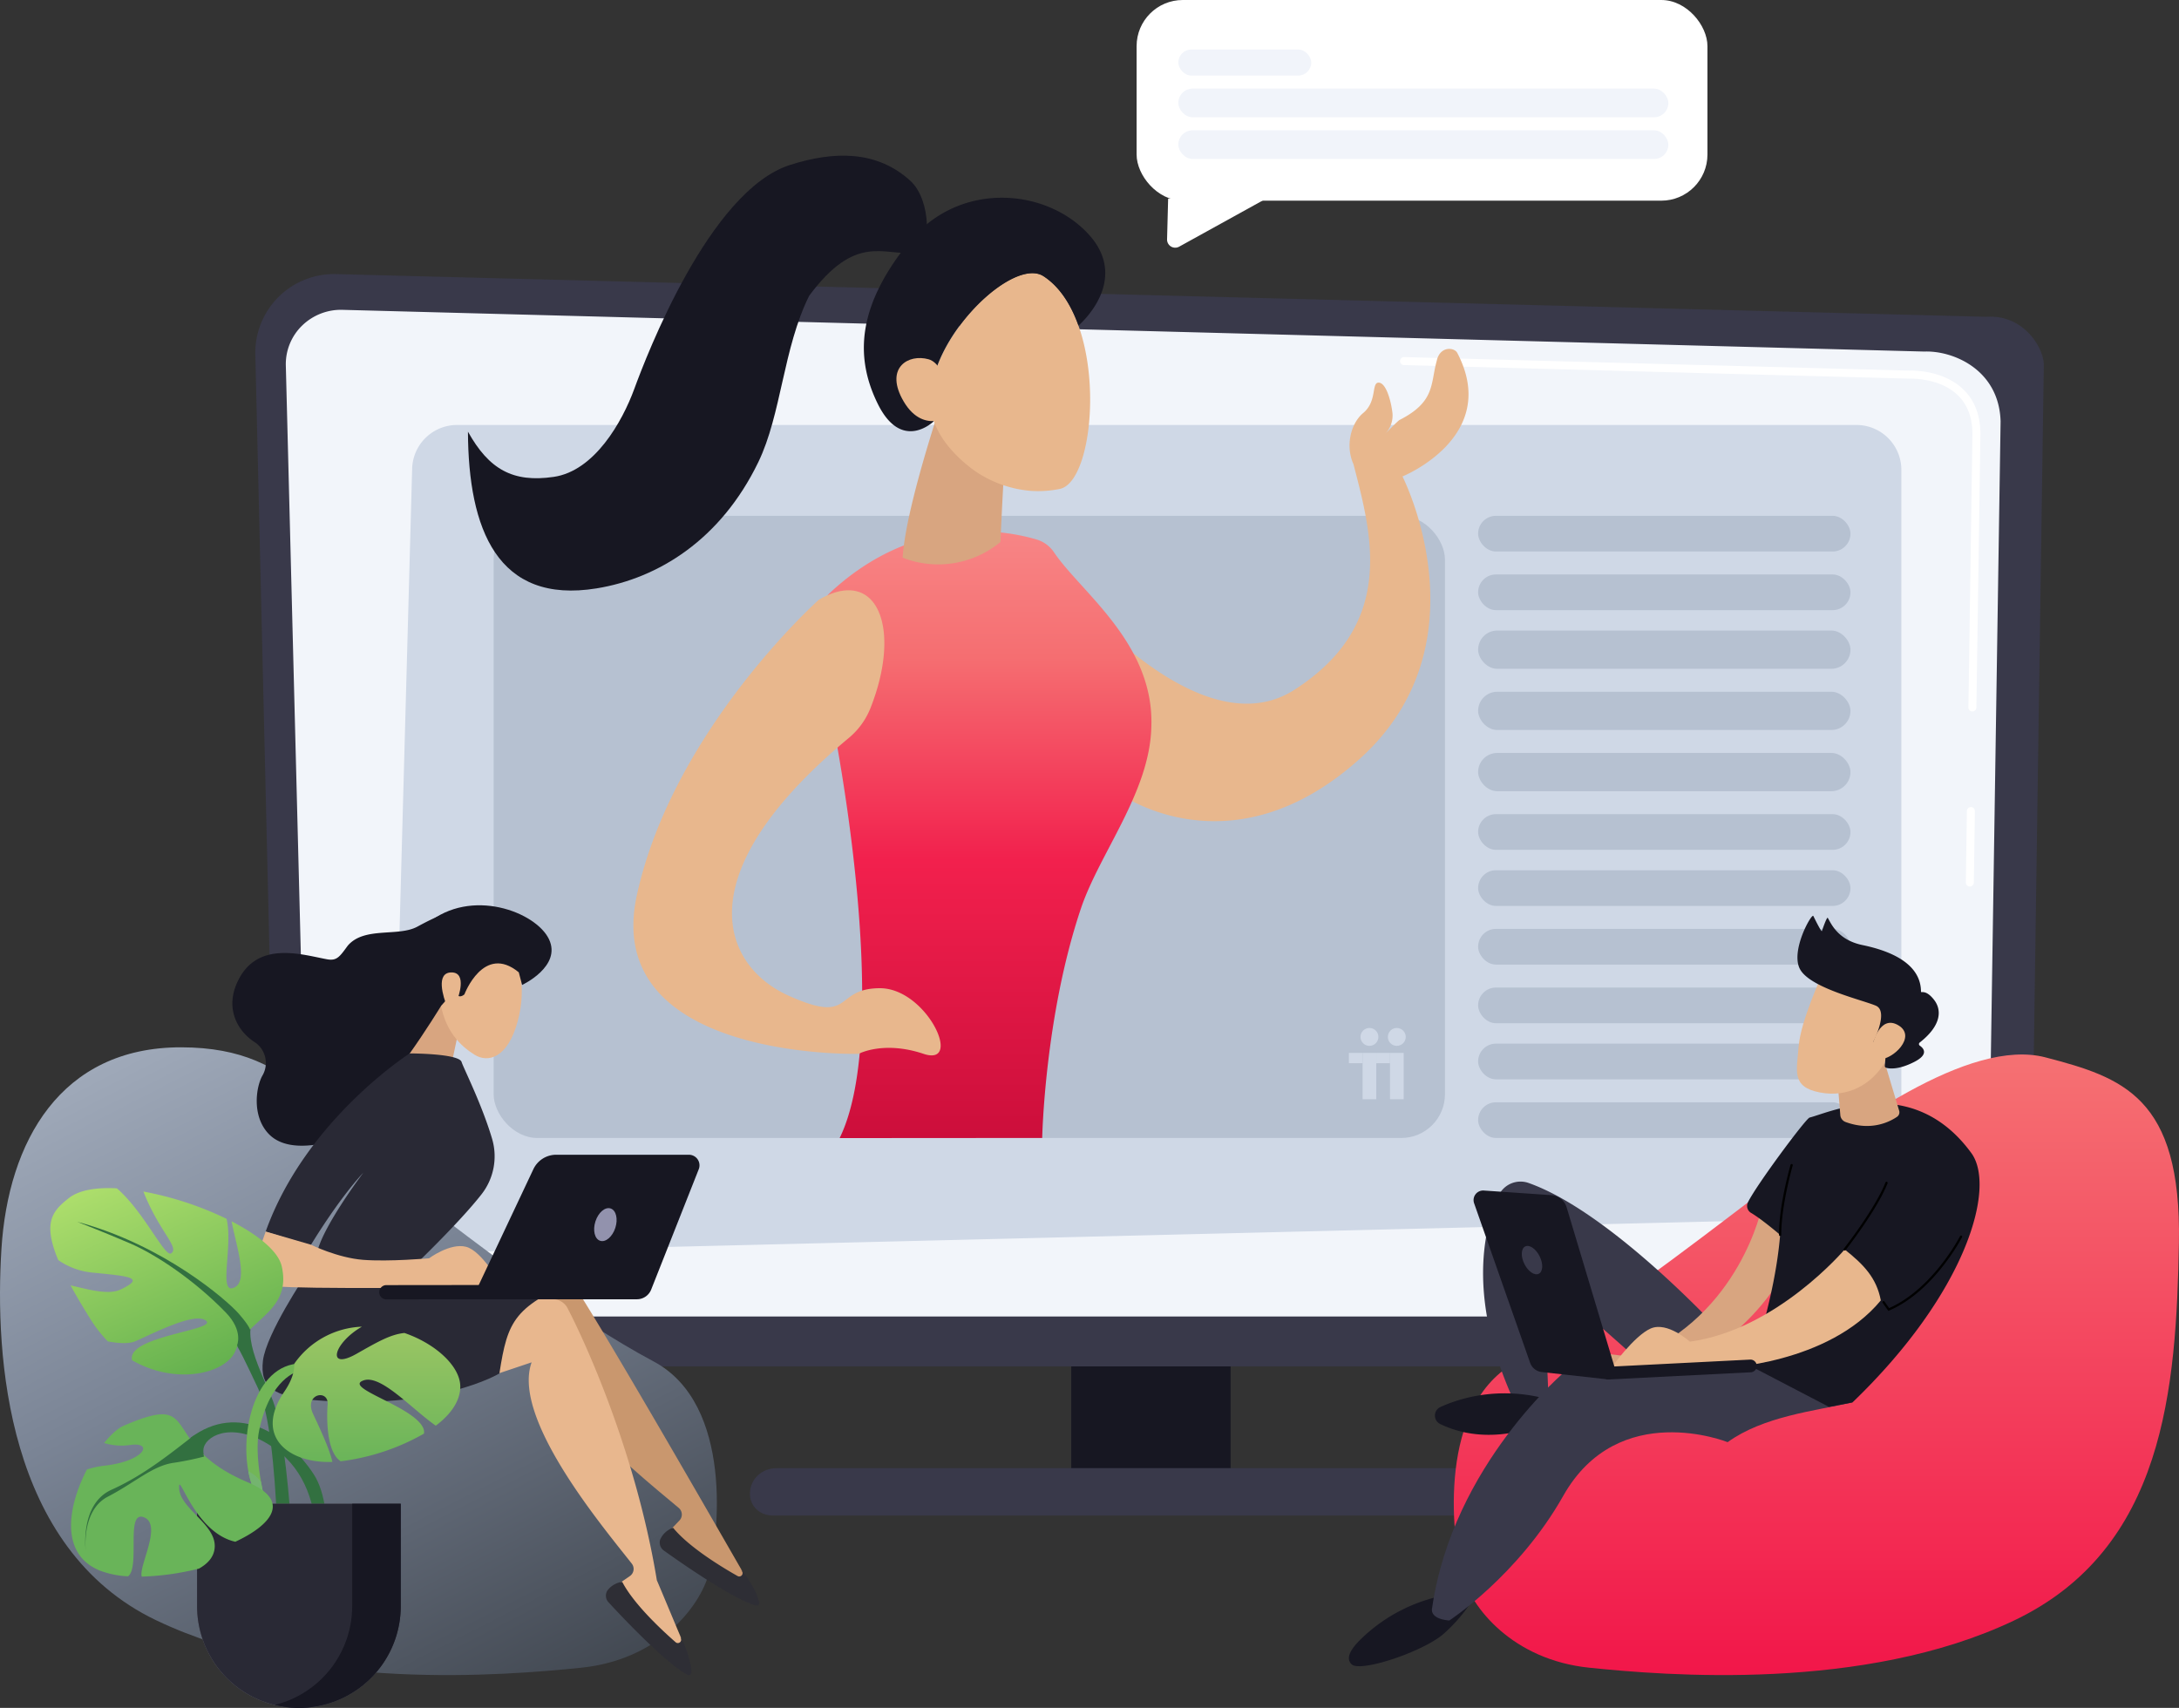 <svg id="Component_394_6" data-name="Component 394 – 6" xmlns="http://www.w3.org/2000/svg" xmlns:xlink="http://www.w3.org/1999/xlink" width="897.055" height="703.25" viewBox="0 0 897.055 703.25">
  <rect x="0" y="0" width="897.055" height="703.25" fill="#333333" stroke="none"/>
  <defs>
    <linearGradient id="linear-gradient" x1="0.053" x2="0.968" y2="0.934" gradientUnits="objectBoundingBox">
      <stop offset="0" stop-color="#f57474"/>
      <stop offset="1" stop-color="#f21649"/>
    </linearGradient>
    <linearGradient id="linear-gradient-2" x1="0.5" x2="0.5" y2="1" xlink:href="#linear-gradient"/>
    <linearGradient id="linear-gradient-3" x1="12.479" y1="-11.625" x2="3.707" y2="-2.723" gradientUnits="objectBoundingBox">
      <stop offset="0" stop-color="#e1473d"/>
      <stop offset="1"/>
    </linearGradient>
    <linearGradient id="linear-gradient-6" x1="0.5" x2="0.5" y2="1" gradientUnits="objectBoundingBox">
      <stop offset="0" stop-color="#f88989"/>
      <stop offset="0.232" stop-color="#f56e71"/>
      <stop offset="0.555" stop-color="#f2204d"/>
      <stop offset="1" stop-color="#cc0e3b"/>
    </linearGradient>
    <linearGradient id="linear-gradient-8" x1="0.184" x2="0.807" y2="1.045" gradientUnits="objectBoundingBox">
      <stop offset="0" stop-color="#9fa9b9"/>
      <stop offset="0.398" stop-color="#7a8495"/>
      <stop offset="1" stop-color="#40464f"/>
    </linearGradient>
    <linearGradient id="linear-gradient-9" x1="-0.711" y1="78.155" x2="-0.733" y2="77.918" gradientUnits="objectBoundingBox">
      <stop offset="0" stop-color="#292935"/>
      <stop offset="1" stop-color="#2e2e35"/>
    </linearGradient>
    <linearGradient id="linear-gradient-10" x1="-0.178" y1="64.76" x2="-0.208" y2="64.594" xlink:href="#linear-gradient-9"/>
    <linearGradient id="linear-gradient-11" x1="1.058" y1="48.921" x2="1.067" y2="48.966" xlink:href="#linear-gradient-9"/>
    <linearGradient id="linear-gradient-12" x1="0.188" x2="0.731" y2="1" gradientUnits="objectBoundingBox">
      <stop offset="0" stop-color="#adde6c"/>
      <stop offset="1" stop-color="#5ead4c"/>
      <stop offset="1" stop-color="#69b459"/>
    </linearGradient>
    <linearGradient id="linear-gradient-13" x1="0.5" x2="0.5" y2="1" gradientUnits="objectBoundingBox">
      <stop offset="0" stop-color="#9cc664"/>
      <stop offset="1" stop-color="#69b459"/>
    </linearGradient>
    <linearGradient id="linear-gradient-14" x1="53.453" y1="61.884" x2="53.453" y2="61.872" gradientUnits="objectBoundingBox">
      <stop offset="0" stop-color="#d7ffa2"/>
      <stop offset="1" stop-color="#69b459"/>
    </linearGradient>
  </defs>
  <g id="Group_5152" data-name="Group 5152" transform="translate(105.104 112.85)">
    <rect id="Rectangle_5957" data-name="Rectangle 5957" width="65.605" height="65.605" transform="translate(335.909 436.711)" fill="#171722"/>
    <path id="Path_4500" data-name="Path 4500" d="M490.121,1598.808a12.888,12.888,0,0,0,12.857,12.844h695.236a12.888,12.888,0,0,0,12.857-12.844l5.785-399.533c0-7.064-8.323-20.856-23.577-19.819l-679.461-17.581a32.4,32.4,0,0,0-33.244,33.136Z" transform="translate(-480.564 -1161.864)" fill="#39394a"/>
    <path id="Path_4501" data-name="Path 4501" d="M537.088,1619.313a12.1,12.1,0,0,0,12.163,11.96h666.47a12.1,12.1,0,0,0,12.163-11.96l5.459-356.647c-.643-21.462-19.778-29.176-31.378-28.72l-651.221-17.18a22.945,22.945,0,0,0-16.674,6.527,22.164,22.164,0,0,0-6.667,16.385Z" transform="translate(-514.839 -1202.039)" fill="#f2f5fa"/>
    <g id="Group_5044" data-name="Group 5044" transform="translate(471.298 34.187)">
      <path id="Path_4502" data-name="Path 4502" d="M3108.413,2013.052h-.025a1.648,1.648,0,0,1-1.624-1.673l.432-29.414a1.692,1.692,0,0,1,1.672-1.624,1.649,1.649,0,0,1,1.624,1.673l-.432,29.414A1.648,1.648,0,0,1,3108.413,2013.052Z" transform="translate(-2873.867 -1795.059)" fill="#fff"/>
      <path id="Path_4503" data-name="Path 4503" d="M2473.809,1435.271h-.024a1.649,1.649,0,0,1-1.624-1.674l1.654-112.657c-.031-6.732-2.076-12.108-6.079-15.942-7.459-7.147-19.293-6.777-19.8-6.762l-208.129-5.581a1.648,1.648,0,0,1,.044-3.3.326.326,0,0,1,.044,0l208.016,5.581c1.291-.061,13.791-.29,22.1,7.675,4.672,4.478,7.06,10.648,7.095,18.34l-1.655,112.691A1.648,1.648,0,0,1,2473.809,1435.271Z" transform="translate(-2238.204 -1289.359)" fill="#fff"/>
    </g>
    <path id="Path_4504" data-name="Path 4504" d="M1559.632,2995.508H1250.976c-6.085,0-11.018,4.494-11.018,10.579,0,5.172,4.193,8.926,9.365,8.926h310.31c5.172,0,9.423-4.608,9.423-9.78v-1.653C1569.056,2998.407,1564.8,2995.508,1559.632,2995.508Z" transform="translate(-1036.332 -2503.831)" fill="#39394a"/>
    <path id="Path_4505" data-name="Path 4505" d="M709.385,1734.345l584.373-14.226a18.5,18.5,0,0,0,18.052-18.5V1412.09a18.5,18.5,0,0,0-18.5-18.5H717.228a18.5,18.5,0,0,0-18.5,18l-8.294,303.758A18.5,18.5,0,0,0,709.385,1734.345Z" transform="translate(-634.157 -1331.453)" fill="#cfd8e6"/>
    <g id="Group_5051" data-name="Group 5051" transform="translate(317.562 191.934)">
      <rect id="Rectangle_5958" data-name="Rectangle 5958" width="101.847" height="65.098" rx="16" transform="translate(0 0)" fill="url(#linear-gradient)"/>
      <path id="Polygon_5" data-name="Polygon 5" d="M13.105,4.936a3,3,0,0,1,5.289,0L29.133,24.982A3,3,0,0,1,26.488,29.4H5.011a3,3,0,0,1-2.644-4.417Z" transform="translate(70.348 16.799) rotate(90)" fill="#fff"/>
    </g>
    <rect id="Rectangle_5959" data-name="Rectangle 5959" width="391.638" height="256.192" rx="18" transform="translate(98.119 99.537)" fill="#b6c1d1"/>
    <rect id="Rectangle_5960" data-name="Rectangle 5960" width="153.295" height="14.7" rx="7.35" transform="translate(503.406 99.537)" fill="#b6c1d1"/>
    <rect id="Rectangle_5965" data-name="Rectangle 5965" width="153.295" height="15.75" rx="7.875" transform="translate(503.406 171.985)" fill="#b6c1d1"/>
    <rect id="Rectangle_5968" data-name="Rectangle 5968" width="153.295" height="14.7" rx="7.35" transform="translate(503.406 245.483)" fill="#b6c1d1"/>
    <rect id="Rectangle_5961" data-name="Rectangle 5961" width="153.295" height="14.7" rx="7.35" transform="translate(503.406 123.687)" fill="#b6c1d1"/>
    <rect id="Rectangle_5964" data-name="Rectangle 5964" width="153.295" height="15.75" rx="7.875" transform="translate(503.406 197.184)" fill="#b6c1d1"/>
    <rect id="Rectangle_5967" data-name="Rectangle 5967" width="153.295" height="14.7" rx="7.35" transform="translate(503.406 269.632)" fill="#b6c1d1"/>
    <rect id="Rectangle_5962" data-name="Rectangle 5962" width="153.295" height="15.75" rx="7.875" transform="translate(503.406 146.786)" fill="#b6c1d1"/>
    <rect id="Rectangle_5963" data-name="Rectangle 5963" width="153.295" height="14.7" rx="7.35" transform="translate(503.406 222.384)" fill="#b6c1d1"/>
    <rect id="Rectangle_5966" data-name="Rectangle 5966" width="153.295" height="14.7" rx="7.35" transform="translate(503.406 293.781)" fill="#b6c1d1"/>
    <rect id="Rectangle_5969" data-name="Rectangle 5969" width="153.295" height="14.7" rx="7.35" transform="translate(503.406 316.88)" fill="#b6c1d1"/>
    <rect id="Rectangle_5970" data-name="Rectangle 5970" width="153.295" height="14.7" rx="7.35" transform="translate(503.406 341.03)" fill="#b6c1d1"/>
  </g>
  <g id="Group_5160" data-name="Group 5160" transform="translate(555.316 423.277)">
    <circle id="Ellipse_49" data-name="Ellipse 49" cx="3.684" cy="3.684" r="3.684" transform="translate(16.038 0)" fill="#cfd8e6"/>
    <circle id="Ellipse_50" data-name="Ellipse 50" cx="3.684" cy="3.684" r="3.684" transform="translate(4.775 0)" fill="#cfd8e6"/>
    <rect id="Rectangle_5953" data-name="Rectangle 5953" width="5.639" height="19.07" transform="translate(16.918 10.28)" fill="#cfd8e6"/>
    <rect id="Rectangle_5954" data-name="Rectangle 5954" width="5.639" height="19.07" transform="translate(5.639 10.28)" fill="#cfd8e6"/>
    <rect id="Rectangle_5955" data-name="Rectangle 5955" width="4.23" height="5.639" transform="translate(16.918 10.28) rotate(90)" fill="#cfd8e6"/>
    <rect id="Rectangle_5956" data-name="Rectangle 5956" width="4.23" height="5.639" transform="translate(5.639 10.28) rotate(90)" fill="#cfd8e6"/>
  </g>
  <g id="Group_5155" data-name="Group 5155" transform="translate(555.316 375.21)">
    <path id="Path_4642" data-name="Path 4642" d="M1094.868,1605.323c31.6,8.268,55.959,16.172,54.87,76.269s-5.9,126-67.737,155.53-143.686,22.728-175.017,19.5-48.7-24.522-52.583-39.182-10.149-69.273,22.81-86.89,67.576-44.6,102.167-70.885S1063.265,1597.055,1094.868,1605.323Z" transform="translate(-808.035 -1545.132)" fill="url(#linear-gradient-2)"/>
    <path id="Path_4643" data-name="Path 4643" d="M985.607,1740.849H968.043s-46.244-51.073-81.161-63.383a9.941,9.941,0,0,0-12.321,5.319c-5.679,12.539-13.062,40.647,5.6,82.8a8.391,8.391,0,0,0,11.932,4.044,7.07,7.07,0,0,0,3.068-3.5L893.078,1716s45.983,40.217,53.975,47.978S995.672,1767.011,985.607,1740.849Z" transform="translate(-812.978 -1565.597)" fill="#39394a"/>
    <path id="Path_4644" data-name="Path 4644" d="M834.407,1916.071a67.866,67.866,0,0,0-38.043,17.734c-2.367,2.21-8.616,8.088-4.855,11.458s29.93-5.42,38.044-12.792a68.9,68.9,0,0,0,10.9-12.46Z" transform="translate(-790.332 -1635.131)" fill="#171722"/>
    <path id="Path_4645" data-name="Path 4645" d="M44.889,1.138A7.693,7.693,0,0,0,39.652.1,65.634,65.634,0,0,0,6.505,15.45,60.782,60.782,0,0,0,.961,20.958,3.87,3.87,0,0,0,3.8,27.363c14.754.408,26.443-6.546,34.125-13.1A68.076,68.076,0,0,0,45.752,6.4a3.514,3.514,0,0,0-.863-5.262Z" transform="matrix(0.914, 0.407, -0.407, 0.914, 45.298, 184.614)" fill="#171722"/>
    <path id="Path_4646" data-name="Path 4646" d="M976.322,1784.976l-82.247.89s-46.969,38.86-55.489,98.116c0,0-1.414,4.358,7.076,5.1,0,0,28.4-18.547,46.913-51.338,22.7-40.207,67.683-22.108,67.683-22.108,14.779-10.655,35.662-12.824,51.395-16.374Z" transform="translate(-804.335 -1597.017)" fill="#39394a"/>
    <path id="Path_4647" data-name="Path 4647" d="M1000.849,1691.562s-8.854,44.373-52.236,61.927l-15.431-1.819-3.641,5.806,36.2,1.153s30.942-12.255,47.335-45.649C1013.614,1711.877,1022.642,1693.238,1000.849,1691.562Z" transform="translate(-830.805 -1569.858)" fill="#d8a580"/>
    <path id="Path_4648" data-name="Path 4648" d="M1022.829,1739.638s10.068-27.369,12.232-53.963c0,0-7.366-6.331-11.969-9.062a3.329,3.329,0,0,1-1.3-4.316c3.385-7.013,23.855-34.546,25.388-34.928,8.334-2.08,42.516-18.333,66.59,14.6,10.332,14.132-2.05,57.636-48.923,102.688l-9.669,1.849Z" transform="translate(-857.529 -1552.405)" fill="#171722"/>
    <path id="Path_4649" data-name="Path 4649" d="M1038.677,1716.325s-27.973,33.123-63.738,37.965c0,0-9.243-8.427-16.116-5.418s-16.3,16.288-16.3,16.288h45.922s43.421-1.53,65.118-27.861C1051.819,1728.086,1046.591,1722.583,1038.677,1716.325Z" transform="translate(-834.581 -1577.057)" fill="#e8b78d"/>
    <path id="Path_4650" data-name="Path 4650" d="M1093.083,1607.007l6.121,20.414a2.244,2.244,0,0,1-.872,2.5c-2.947,2.019-10.649,6.032-21.215,2.132a3.329,3.329,0,0,1-2.141-2.859l-1.451-17.783Z" transform="translate(-872.668 -1545.274)" fill="#d8a580"/>
    <path id="Path_4651" data-name="Path 4651" d="M921.627,1757.782l-20.619-68.761a7.031,7.031,0,0,0-6.255-5l-27.838-1.905a3.948,3.948,0,0,0-3.995,5.247l23.05,65.666a5.779,5.779,0,0,0,4.873,3.836l27.413,3.044Z" transform="translate(-811.37 -1567.11)" fill="#171722"/>
    <path id="Path_4652" data-name="Path 4652" d="M891.738,1721.678c1.539,3.107,4.2,4.927,5.937,4.066s1.9-4.08.363-7.187-4.2-4.927-5.937-4.066S890.2,1718.571,891.738,1721.678Z" transform="translate(-819.508 -1576.462)" fill="#39394a"/>
    <path id="Path_4653" data-name="Path 4653" d="M939.96,1788.45c.045,0,.089,0,.135,0l58.411-2.952a2.618,2.618,0,0,0-.265-5.23l-58.411,2.953a2.618,2.618,0,0,0,.13,5.232Z" transform="translate(-833.074 -1595.645)" fill="#171722"/>
    <path id="Path_4654" data-name="Path 4654" d="M1040.447,1696.379a.462.462,0,0,0,.462-.464c-.039-12.2,4.671-28.4,4.719-28.565a.464.464,0,1,0-.89-.26c-.048.164-4.8,16.49-4.754,28.829A.462.462,0,0,0,1040.447,1696.379Z" transform="translate(-862.916 -1562.646)" fill="url(#linear-gradient-3)"/>
    <path id="Path_4655" data-name="Path 4655" d="M1077.9,1705.36a.466.466,0,0,0,.365-.176c.127-.162,12.9-16.4,17.3-27.533a.463.463,0,0,0-.862-.34c-4.344,11-17.034,27.138-17.163,27.3a.463.463,0,0,0,.365.75Z" transform="translate(-873.805 -1565.629)" fill="url(#linear-gradient-3)"/>
    <path id="Path_4656" data-name="Path 4656" d="M1102.444,1739.27l.345-.147c18.482-7.913,29.9-29.98,30.012-30.2a.464.464,0,0,0-.826-.422c-.111.219-11.237,21.719-29.208,29.622l-1.9-2.691a.463.463,0,1,0-.757.535Z" transform="translate(-880.371 -1574.709)" fill="url(#linear-gradient-3)"/>
    <g id="Group_5159" data-name="Group 5159" transform="matrix(-0.914, -0.407, 0.407, -0.914, 223.402, 88.419)">
      <path id="Path_1421" data-name="Path 1421" d="M38.779,45.385s.278-21.233-3.153-30.875S31.659-2.1,19.967.578,1.376,12.534.345,24.007c0,0-1.72,17.734,2.516,22.922S38.779,45.385,38.779,45.385Z" transform="translate(12.663 0)" fill="#e8b78d"/>
      <path id="Path_1422" data-name="Path 1422" d="M19.564,8.229l1.377-.578S20.153,21.674,26,21.625s27.288-4.312,34.491.907c6.945,5.031,5.188,23.282,4.054,22.352-.557-.458-5.819-4.9-5.735-4.187.079.68.558,6.291,0,5.9-2.184-1.548-7.417-6.641-17.626-4.412C26.7,45.342,15.527,43.633,11.408,34.434c-.261-.583-1.262,1.745-6.131-.785s-7.212-8.5-1.9-18.521a.8.8,0,0,0-.533-1.171c-1.868-.339-5.007-1.694-.613-7.1C6.724,1.324,10.3.222,11.73.009a.8.8,0,0,1,.882.531L15.56,8.986a.8.8,0,0,0,1.068.475Z" transform="translate(0 20.964)" fill="#171722"/>
      <path id="Path_1423" data-name="Path 1423" d="M11.283,4.471S13.816,17.19,4.851,16.133,1.085,2.164,6.544,0Z" transform="translate(9.458 22.857)" fill="#e8b78d"/>
    </g>
  </g>
  <g id="Group_5156" data-name="Group 5156" transform="translate(172.741 56.955)">
    <path id="Path_4657" data-name="Path 4657" d="M1935.75,1282.789c-1.237-2.366-7.122-2.886-8.449,3.22-2.646,9.523-.511,16.852-15.282,24.372-.677.3-6.146,5.931-6.146,5.931a10.851,10.851,0,0,0,3.194-8.769c-.63-5.321-2.7-12.515-5.717-12.515s-.5,7.68-6.337,12.515c-5.028,4.165-7.442,13.433-4.006,21.037,7.273,28.248,18.163,65.608-24.258,92.9s-102.158-51.511-102.158-51.511l29.65,93.995s45.765,33.772,99-13.716,17.949-116.592,17.949-116.592S1953.79,1317.28,1935.75,1282.789Z" transform="translate(-1508.556 -1194.431)" fill="#e8b78d"/>
    <path id="Path_4659" data-name="Path 4659" d="M1508.984,1558.441c-12.689-3.8-49.636-10.828-84.779,21.6a21.764,21.764,0,0,0-6.27,21.685c9.439,34.75,31.73,158.746,9.893,203.169l83.4-.058s.967-49.938,15.929-94.459c7.689-22.881,28.336-47.846,29-74.776,1.282-34.323-28.907-55.37-40.089-71.932A13.1,13.1,0,0,0,1508.984,1558.441Z" transform="translate(-1254.91 -1393.226)" fill="url(#linear-gradient-6)"/>
    <path id="Path_4660" data-name="Path 4660" d="M1570.863,1315.521s-18.767,53.082-20.178,76.5a40.138,40.138,0,0,0,40.285-6.487s2.05-53.02,5.014-62.514Z" transform="translate(-1351.825 -1219.346)" fill="#d8a580"/>
    <path id="Path_4664" data-name="Path 4664" d="M1222.473,1655.044s-60.038,53.567-74.916,121.648,91.316,65.322,91.316,65.322,10.2-5.541,26.718,0,1.279-27.114-18.046-27.028-10.373,15.366-37.711,2.983c-26.631-12.063-43.091-49.37,24.856-105.923a30.78,30.78,0,0,0,8.974-12.22C1256.864,1666.6,1246.48,1641.073,1222.473,1655.044Z" transform="translate(-1058.119 -1465.035)" fill="#e8b78d"/>
    <path id="Path_4666" data-name="Path 4666" d="M45.136,89.526a44.523,44.523,0,0,1-11.51-1.591A47.315,47.315,0,0,1,13.1,75.706C12.022,74.61,1.144,63.336.082,50.42-2.235,22.231,45.223-9.084,56.765,2.458,79.111,24.8,61.125,89.526,45.136,89.526Z" transform="matrix(0.978, -0.208, 0.208, 0.978, 200.841, 66.188)" fill="#e8b78d"/>
    <path id="Path_4667" data-name="Path 4667" d="M101.3,23.326C88.2.919,53.563-9.564,28.082,11.184S-3.67,52.021,1.855,73.593,22.843,85.339,22.843,85.339s-.005-.378.009-1.022c0-.023-.008-.045-.009-.068a27.96,27.96,0,0,1,1.27-10.536,20.041,20.041,0,0,1,3.538-8.069C39.706,44.337,70.528,27.29,79.525,36.287c5.555,5.555,8.616,13.729,9.836,22.877C89.912,58.864,114.259,45.481,101.3,23.326Z" transform="matrix(0.978, -0.208, 0.208, 0.978, 171.544, 37.831)" fill="#171722"/>
    <path id="Path_4668" data-name="Path 4668" d="M155.723.49c18.872-1.923,36.324,1.445,47.224,16.706,6.853,9.595,2.481,30.286-4.36,29.431-12.976-1.622-22.093-13.108-46.251,8.176-14.954,18.8-21.325,45.4-34.756,62.684-21.756,27.993-50.192,38.219-75.888,36.983C.248,152.478-4.9,119.552,3.27,80.334,8.5,97.288,16.957,104.782,33.937,105.883S66.266,89.534,73.911,77.363,121.128,4.013,155.723.49Z" transform="matrix(0.978, -0.208, 0.208, 0.978, 0, 42.912)" fill="#171722"/>
    <path id="Path_104" data-name="Path 104" d="M19.687,26.059S22.539,5.486,14.9,1.514-3.024,1.168.841,14.974C5.65,32.148,19.687,26.059,19.687,26.059Z" transform="matrix(0.978, -0.208, 0.208, 0.978, 194.627, 92.591)" fill="#e8b78d"/>
  </g>
  <g id="Group_5157" data-name="Group 5157" transform="translate(467.919 0)">
    <g id="Group_4968" data-name="Group 4968" transform="translate(0 0)">
      <path id="Path_4229" data-name="Path 4229" d="M828.143,370.75l.441-16.75H868.9l-35.78,19.773A3.353,3.353,0,0,1,828.143,370.75Z" transform="translate(-815.602 -272.204)" fill="#fff"/>
      <rect id="Rectangle_5993" data-name="Rectangle 5993" width="235.009" height="82.629" rx="19" transform="translate(0 0)" fill="#fff"/>
    </g>
    <g id="Group_5158" data-name="Group 5158" transform="translate(17.17 20.389)">
      <rect id="Rectangle_5989" data-name="Rectangle 5989" width="54.728" height="10.731" rx="5.366" transform="translate(0 0)" fill="#f1f4fa"/>
      <rect id="Rectangle_5990" data-name="Rectangle 5990" width="201.743" height="11.804" rx="5.902" transform="translate(0 16.097)" fill="#f1f4fa"/>
      <rect id="Rectangle_5991" data-name="Rectangle 5991" width="201.743" height="11.804" rx="5.902" transform="translate(0 33.266)" fill="#f1f4fa"/>
    </g>
  </g>
  <path id="Path_4669" data-name="Path 4669" d="M923.775,1601.166c-49.88-.082-71.294,39.047-74.051,83.052s1.919,123.369,63.756,152.9,143.686,22.728,175.017,19.5,48.7-24.522,52.582-39.182,10.149-69.274-22.81-86.89-67.576-44.6-102.167-70.885S973.656,1601.247,923.775,1601.166Z" transform="translate(-849.135 -1169.922)" fill="url(#linear-gradient-2)"/>
  <path id="Path_4669-2" data-name="Path 4669" d="M923.775,1601.166c-49.88-.082-71.294,39.047-74.051,83.052s1.919,123.369,63.756,152.9,143.686,22.728,175.017,19.5,48.7-24.522,52.582-39.182,10.149-69.274-22.81-86.89-67.576-44.6-102.167-70.885S973.656,1601.247,923.775,1601.166Z" transform="translate(-849.135 -1169.922)" fill="url(#linear-gradient-8)"/>
  <g id="Group_152" data-name="Group 152" transform="translate(57.978 328.756)">
    <path id="Path_244" data-name="Path 244" d="M882.023-908.241c-.118-.045-64.436-112.679-73.125-123.279a6.731,6.731,0,0,0-6.014-2.417l-17.956,2.139-21.089,45.624,35.134-20.462c-3.478,24.045,41.66,59.776,57.139,72.815a3.554,3.554,0,0,1,.434,5.008c-.049.058-.1.115-.152.17l-6.18,6.469a70.981,70.981,0,0,0,35.066,19.942Z" transform="translate(-634.663 1225.971)" fill="#c9976e"/>
    <path id="Path_245" data-name="Path 245" d="M840.825-942.287a9.1,9.1,0,0,0-5.282,4.787,4.018,4.018,0,0,0,1.511,4.631c6.5,4.653,27.916,19.675,37.8,22.618a1.119,1.119,0,0,0,1.382-.77,1.115,1.115,0,0,0,.016-.547c-.508-2.3-2.148-6.884-7.437-13.6l.473.959a1.374,1.374,0,0,1-.614,1.843,1.373,1.373,0,0,1-1.288-.031C860.784-926.132,847.315-934.3,840.825-942.287Z" transform="translate(-621.701 1242.599)" fill="url(#linear-gradient-9)"/>
    <path id="Path_246" data-name="Path 246" d="M858.019-882.553c-.108-.07-9.757-23.32-9.865-23.392-8.847-53.869-30.434-100-36.8-112.141a6.735,6.735,0,0,0-5.4-3.585l-18.013-1.535-29.888,40.411L796.6-995.721c-8.269,22.842,28.7,66.971,41.22,82.872a3.555,3.555,0,0,1-.589,4.994c-.06.046-.12.091-.182.133l-7.362,5.081a70.965,70.965,0,0,0,30.306,26.625Z" transform="translate(-635.712 1227.926)" fill="#e8b78e"/>
    <path id="Path_247" data-name="Path 247" d="M823.283-923.424a9.1,9.1,0,0,0-6.143,3.62,4.016,4.016,0,0,0,.545,4.843c5.417,5.87,23.357,24.918,32.442,29.8a1.115,1.115,0,0,0,1.507-.471,1.1,1.1,0,0,0,.128-.536c-.03-2.352-.709-7.174-4.529-14.82l.269,1.036a1.373,1.373,0,0,1-.974,1.68,1.371,1.371,0,0,1-1.252-.291C839.562-903.557,828.025-914.284,823.283-923.424Z" transform="translate(-625.101 1246.02)" fill="url(#linear-gradient-10)"/>
    <g id="Group_148" data-name="Group 148" transform="translate(50.092 195.495)">
      <path id="Path_248" data-name="Path 248" d="M714.71-1030.3S698.417-1006.059,697.078-995s4.506,14.885,21.559,16.289c50.756,4.2,75.776-11.016,75.776-11.016,3.473-22.137,5.945-27.771,34.942-39.811,0,0-36.677,2.912-44.064.046S714.71-1030.3,714.71-1030.3Z" transform="translate(-696.894 1031.015)" fill="url(#linear-gradient-11)"/>
    </g>
    <g id="Group_150" data-name="Group 150" transform="translate(0 0)">
      <g id="Group_149" data-name="Group 149" transform="translate(58.487 0) rotate(25)">
        <path id="Path_4685" data-name="Path 4685" d="M113.4,2.291C99.025-3.88,84.1,3.9,76.165,8.2S54.309,8.069,47.5,16.034c-3.328,4.532-4.468,6.358-8.565,5.6-10.2-1.882-28.119-7.68-36.353,8.309-6.285,12.2.1,21.6,6.384,25.671a10.3,10.3,0,0,1,3.471,13.8C9.761,73.965,7.9,85.992,14.813,93.4c15.487,16.6,63.1-13.441,63.1-13.441l8.747-60.486S127.77,8.463,113.4,2.291Z" transform="translate(0 49.212) rotate(-25)" fill="#171722"/>
      </g>
      <path id="Path_252" data-name="Path 252" d="M757.944-1130.077l-10.3,27.93c.945,5.805,15.565,5.968,17.824,2.5a3.388,3.388,0,0,0,.447-1.173l4.63-21.839a3.972,3.972,0,0,0-2.02-4.331l-5.683-3.025C760.654-1131.179,758.7-1132.44,757.944-1130.077Z" transform="translate(-637.599 1208.304)" fill="#d8a580"/>
      <path id="Path_253" data-name="Path 253" d="M23.55,1.7s8.533,6.715,11.274,22.449S30.9,44.978,24.508,44.177,8.951,40.722,1.685,29.052,12.333-6.564,23.55,1.7Z" transform="translate(133.802 55.127) rotate(25)" fill="#e8b78e"/>
      <path id="Path_254" data-name="Path 254" d="M29.951,39.552S28.257,17.166,46.4,21.876l3.441,4.139S61.5,12.129,51.877,4.24,13.825-1.6,3.811,19.548s2.222,60.14,8.01,69.27,11.452-41,11.452-41L24.3,44.4s1.5-3.764,3.182-3.264S29.951,39.552,29.951,39.552Z" transform="translate(122.786 32.173) rotate(25)" fill="#171722"/>
      <path id="Path_255" data-name="Path 255" d="M9.173,9.124S8.37-2.389,2.316.451s1.333,10.8,4.326,13.539Z" transform="translate(125.988 70.262) rotate(25)" fill="#e8b78e"/>
      <path id="Path_250" data-name="Path 250" d="M758.578-1019.7s18.976-18.074,28.316-30.037a25.387,25.387,0,0,0,4.3-22.853c-4.265-14.367-11.843-29.249-12.535-31.564-1.063-3.55-21.368-3.542-21.368-3.542S714.454-1080.38,698-1034.348l18.475,5.752s10.932-18.34,21.737-30.006c0,0-18.691,24.69-19.35,34.8Z" transform="translate(-646.601 1212.698)" fill="#292935"/>
      <path id="Path_251" data-name="Path 251" d="M795.354-1023.744s-7.676-13.832-14.258-15.513-15.225,4.751-15.225,4.751-16.512,1.451-27.116.628-21.533-6.246-21.533-6.246l-18.6-5.4-3.9,11.022c-.986,2.8-1.326,10.333,8.7,11.53s75.328.452,75.328.452Z" transform="translate(-647.221 1223.878)" fill="#e8b78e"/>
    </g>
    <g id="Group_151" data-name="Group 151" transform="translate(98.147 146.728)">
      <path id="Path_256" data-name="Path 256" d="M740.363-1020.978h.15l65.584-.071a2.936,2.936,0,0,0,2.931-2.938h0a2.92,2.92,0,0,0-2.906-2.932h-.032l-65.584.071a2.936,2.936,0,0,0-2.933,2.939A2.938,2.938,0,0,0,740.363-1020.978Z" transform="translate(-737.573 1080.524)" fill="#171722"/>
      <path id="Path_257" data-name="Path 257" d="M859.19-1072.3H804.572a10.4,10.4,0,0,0-9.415,5.969l-25.25,53.545h67.877a6.329,6.329,0,0,0,5.882-4l19.581-49.545a4.362,4.362,0,0,0-2.45-5.662A4.372,4.372,0,0,0,859.19-1072.3Z" transform="translate(-731.71 1072.296)" fill="#171722"/>
      <path id="Path_258" data-name="Path 258" d="M812.993-1048.218c-1.181,3.677-.309,7.249,1.954,7.976s5.054-1.662,6.241-5.34.308-7.249-1.954-7.976S814.177-1051.895,812.993-1048.218Z" transform="translate(-723.992 1075.67)" fill="#9292ad"/>
    </g>
  </g>
  <g id="Group_120" data-name="Group 120" transform="translate(20.722 489.22)">
    <path id="Path_142" data-name="Path 142" d="M413.046,273.989c-11.418,10.426-6.454,20.852,1.986,40.214s9.93,90.863,9.93,90.863l-6.95-.993s.992-73.479-8.44-93.338-13.405-29.789-21.845-23.335S413.046,273.989,413.046,273.989Z" transform="translate(-324.049 -228.273)" fill="#327040"/>
    <path id="Path_143" data-name="Path 143" d="M400.859,246.954c-1.389-6.18-9.623-12.865-20.636-18.536,1.637,9.113,6.888,24.014,1.454,27.069-7.329,4.122-.714-16.682-3.542-28.116A136.058,136.058,0,0,0,343.9,216.139c.016.043.029.083.046.126,6.454,16.384,14.894,22.836,11.418,25.32-2.615,1.867-11.131-17.058-22.373-26.759-8.441-.45-15.584.694-19.806,4.04-6.53,5.169-10.913,9.756-4.345,25.5a29.506,29.506,0,0,0,14.257,5.169c14.894,1.489,21.845,1.986,11.418,6.95-5.106,2.432-13.663-.137-20.6-1.7,2.251,4.148,5.015,8.842,8.379,14.189a52.716,52.716,0,0,0,6.978,8.88c4.8.92,8.986.93,11.2-.019,6.95-2.979,24.824-12.412,29.292-8.439,4.374,3.888-33.1,6.349-30.5,16.228,18.164,10.465,38.95,5.486,42.624-4.124C386.816,268.591,405.035,265.552,400.859,246.954Z" transform="translate(-305.589 -214.733)" fill="url(#linear-gradient-12)"/>
    <path id="Path_144" data-name="Path 144" d="M380.4,346.118c19.859-14.894,40.215-.993,50.641,14.894s2.979,51.634,2.979,51.634-3.972,0-3.972-1.489,10.923-42.2-14.894-60.571c-16.15-11.5-27.8-5.958-29.292-.5s6.454,15.391,6.454,15.391Z" transform="translate(-322.685 -243.303)" fill="#327040"/>
    <path id="Path_145" data-name="Path 145" d="M432.878,308.315c-19.859,0-26.313,30.783-20.852,48.655s12.909,51.138,12.909,51.138l4.965-4.965s-18.866-46.669-14.4-67.521,15.391-24.327,17.376-24.327S432.878,308.315,432.878,308.315Z" transform="translate(-329.486 -236.117)" fill="#72b657"/>
    <path id="Path_146" data-name="Path 146" d="M416.471,370.26a14.375,14.375,0,0,0-5.228-4.393,39.127,39.127,0,0,0,1.031,4.254c2.488,8.144,5.389,19.481,7.81,29.412.22-1.272.559-3.23,1.08-6.255.123-.714.221-1.489.288-2.311A192.438,192.438,0,0,1,416.471,370.26Z" transform="translate(-329.732 -249.268)" fill="#74b46f"/>
    <path id="Path_148" data-name="Path 148" d="M440.9,324.682c-3.972-8.44,6.454-10.426,5.958-3.972-.44,5.718-.488,19.621,5.377,23.406a91.978,91.978,0,0,0,34.283-11.386,4.22,4.22,0,0,0-.438-2.588c-4.469-8.936-33.264-16.384-24.327-19.364,7.118-2.373,19.589,11.63,29.638,18.685,6.036-4.58,10.08-10.039,10.08-16.133,0-8.249-10.022-17.585-22.983-22.049-5.833.588-11.251,3.78-19.715,8.573-12.5,7.085-9.611-4.369,2.21-11.167a35.6,35.6,0,0,0-27.883,15.3s.71,4.452-4,11.341c-12.855,18.787,1.98,29.757,19.715,29.044C447.809,339.426,443.643,330.514,440.9,324.682Z" transform="translate(-332.704 -231.632)" fill="url(#linear-gradient-13)"/>
    <path id="Path_150" data-name="Path 150" d="M319.92,232.712c35.527,9.489,61.565,32.218,66.421,37.735s4.855,7.061,4.855,7.061l-3.751,7.061-1.765-.883s2.868-5.958-4.634-13.682c-12.939-13.319-28.687-23.832-39.5-28.468S319.92,232.712,319.92,232.712Z" transform="translate(-308.864 -218.841)" fill="#327040"/>
    <g id="Group_5166" data-name="Group 5166" transform="translate(60.415 129.952)">
      <path id="Rectangle_23" data-name="Rectangle 23" d="M406.788,424.536h83.845v42.157a41.921,41.921,0,0,1-41.921,41.921h0a41.921,41.921,0,0,1-41.921-41.921h0V424.536Z" transform="translate(-406.788 -424.536)" fill="#5f6068"/>
      <path id="Path_4217" data-name="Path 4217" d="M426.783,466.693V424.536H406.788v42.157a41.921,41.921,0,0,0,41.921,41.921h0a42.025,42.025,0,0,0,10-1.209A41.931,41.931,0,0,1,426.783,466.693Z" transform="translate(-406.788 -424.536)" fill="#4d4d59"/>
    </g>
    <g id="Group_5166-2" data-name="Group 5166" transform="translate(60.415 129.952)">
      <path id="Rectangle_23-2" data-name="Rectangle 23" d="M406.788,424.536h83.845v42.157a41.921,41.921,0,0,1-41.921,41.921h0a41.921,41.921,0,0,1-41.921-41.921h0V424.536Z" transform="translate(-406.788 -424.536)" fill="#292935"/>
      <path id="Path_4217-2" data-name="Path 4217" d="M438.713,466.693V424.536h19.995v42.157a41.921,41.921,0,0,1-41.921,41.921h0a42.025,42.025,0,0,1-10-1.209A41.931,41.931,0,0,0,438.713,466.693Z" transform="translate(-374.863 -424.536)" fill="#171722"/>
    </g>
    <path id="Path_147" data-name="Path 147" d="M389.426,363.463c-37.732-15.888-17.853-37.688-51.118-23.291-2.343,1.014-5.2,3.571-8.057,7.1a24.792,24.792,0,0,0,10.54.849c9.93-1.49,6.454,6.454-9.93,8.44a36.748,36.748,0,0,0-7.677,1.62c-7.805,14.992-11.323,34.717,5.194,41.574a37.452,37.452,0,0,0,11.756,2.412c5.1-4.05-1.244-27.493,6.614-24.258,7.544,3.107-2.365,20.1-1,24.379a108.828,108.828,0,0,0,23.57-3.3c3.118-1.748,5.5-4.09,6.232-7.172,2.482-10.426-13.9-16.88-14.4-25.816-.456-8.216,6.005,18.074,23.124,21.943C399.749,380.7,407.063,370.889,389.426,363.463Z" transform="translate(-308.117 -242.322)" fill="url(#linear-gradient-14)"/>
    <path id="Path_149" data-name="Path 149" d="M368.759,346.872c-9.709,7.5-20.495,16.274-33.734,22.232s-10.593,25.377-10.593,25.377-1.986-16.771,9.047-22.508,18.315-12.575,26.7-13.9a121.83,121.83,0,0,0,13.019-2.648s-2.648-5.3-1.1-7.283S368.759,346.872,368.759,346.872Z" transform="translate(-309.846 -244.898)" fill="#327040"/>
  </g>
</svg>
